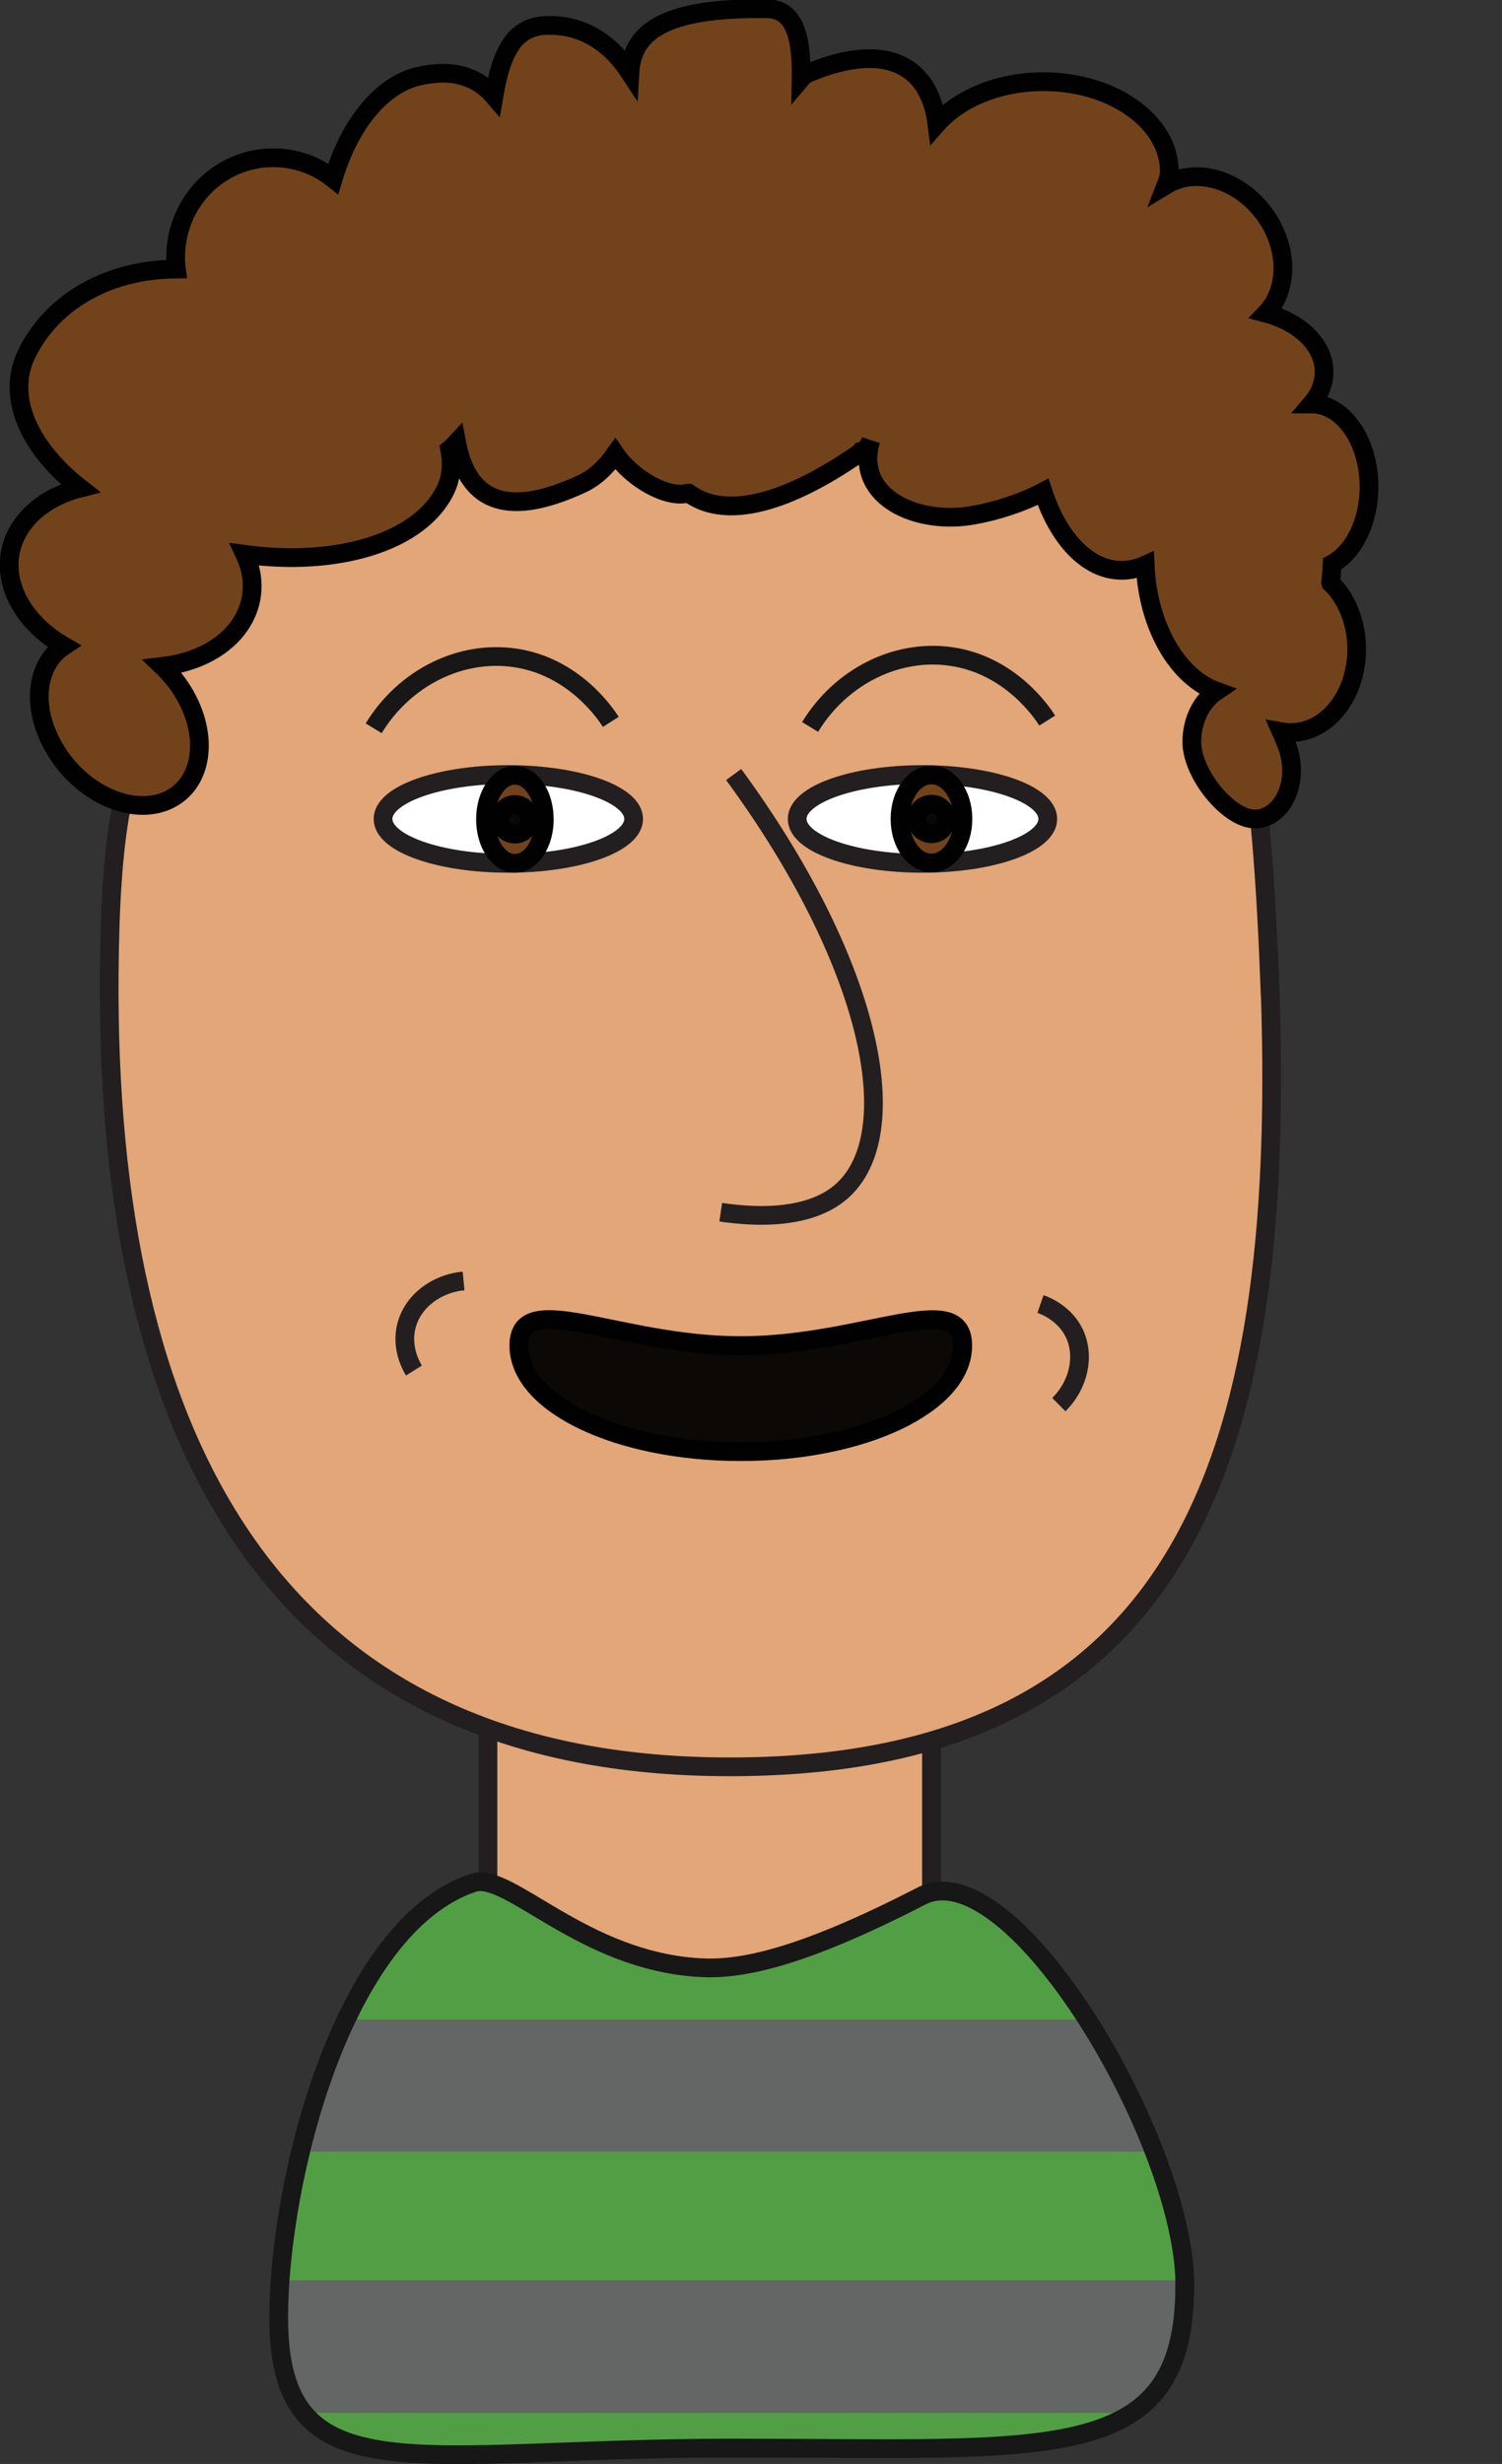 <?xml version="1.0" encoding="UTF-8"?>
<svg xmlns="http://www.w3.org/2000/svg" xmlns:xlink="http://www.w3.org/1999/xlink" viewBox="0 0 80.19 131.51">
  <rect x="0" y="0" width="80.19" height="131.51" fill="#333333" stroke="none"/>
  <defs>
    <style>
      .cls-1 {
        clip-path: url(#clippath);
      }

      .cls-2 {
        fill: #fff;
      }

      .cls-2, .cls-3 {
        stroke: #231f20;
      }

      .cls-2, .cls-3, .cls-4, .cls-5, .cls-6, .cls-7, .cls-8 {
        stroke-miterlimit: 10;
      }

      .cls-3 {
        fill: #e2a679;
      }

      .cls-4 {
        fill: #646565;
        stroke: #646666;
      }

      .cls-5 {
        fill: #72431b;
      }

      .cls-5, .cls-6 {
        stroke: #010101;
      }

      .cls-6 {
        fill: #0b0806;
      }

      .cls-7 {
        fill: #529e45;
      }

      .cls-7, .cls-8 {
        stroke: #171717;
      }

      .cls-8 {
        fill: none;
      }
    </style>
    <clipPath id="clippath">
      <path class="cls-8" d="m63.25,122c0,9.7-7.17,8.66-24.09,8.66s-24.28,2.74-24.28-6.96c0-7.3,3.39-20.87,10.38-23.21,1.9-.63,5.81,4.17,12.11,4.53,2.1.12,5.24-.43,11.82-3.82,4.85-2.5,14.07,13.12,14.07,20.8Z"/>
    </clipPath>
  </defs>
  <g id="Layer_1" data-name="Layer 1">
    <path class="cls-3" d="m49.73,105.86c-4.17,0-8.33,0-12.5,0-3.73,0-7.45,0-11.18,0,0-2.07,0-4.14,0-6.21,0-6.22,0-12.43,0-18.65h23.68c0,6.07,0,12.15,0,18.22,0,2.21,0,4.42,0,6.64Z"/>
    <g id="Layer_4" data-name="Layer 4">
      <path class="cls-3" d="m67.78,52.01c.97,24.85-3.9,42.5-29.25,42.29-24.04-.2-32.88-17.66-32.7-42.29.03-3.85.22-6.6.62-8.8.65-3.58,2.16-11.83,8.22-18,8.11-8.25,19.69-7.93,24.89-7.93,23.36,0,27.3,11.4,28.21,34.74Z"/>
    </g>
    <ellipse class="cls-2" cx="27.14" cy="43.71" rx="6.69" ry="2.37"/>
    <ellipse class="cls-2" cx="49.25" cy="43.71" rx="6.69" ry="2.37"/>
    <path class="cls-3" d="m39.17,41.34c7.26,9.9,9.2,18.88,5.92,22.1-.66.65-2.37,1.88-6.61,1.26"/>
  </g>
  <g id="Layer_2" data-name="Layer 2">
    <path class="cls-5" d="m71.05,31.12c.84.81,1.38,2.09,1.38,3.53,0,2.46-1.57,4.45-3.52,4.45-.17,0-.34-.02-.51-.05.08.18.15.36.23.55.89,2.03-.16,4.16-1.69,4.11-1.38-.05-3.31-2.41-3.31-4.11,0-1.17.53-2.19,1.31-2.71-2.08-.76-3.66-3.46-3.8-6.73-.4.18-.82.28-1.26.28-1.81,0-3.38-1.7-4.19-4.19-1.13.59-2.5,1.03-3.68,1.24-3,.56-6.32-.91-5.56-3.83.01-.06.03-.11.05-.17-.02.06-.04.11-.06.15-.12.25-.27.4-.47.45-.03.04-.07.08-.13.12-3.65,2.53-7.02,3.61-9.08,2.11,0,0-.02,0-.03,0-1.09.31-2.98-.77-3.88-2.09-.52.74-1.1,1.27-1.76,1.58-4.28,2-6.16.72-6.71-2.19-.12.13-.24.25-.37.36.15.77.09,1.5-.22,2.15-1.34,2.81-5.79,4.13-10.72,3.46.56,1.19.54,2.5-.17,3.63-.82,1.32-2.41,2.14-4.22,2.35.47.45.9.99,1.23,1.59,1.32,2.37.82,4.89-1.14,5.63-1.95.73-4.61-.59-5.93-2.97-1.19-2.12-.91-4.36.57-5.34-2.61-1.51-3.67-4.16-2.36-6.26.67-1.07,1.84-1.82,3.23-2.17-2.74-2.15-3.96-4.85-2.87-7.13,1.23-2.58,4.09-4.54,8.01-4.56-.03-.21-.04-.42-.04-.64,0-2.93,2.33-5.3,5.21-5.3,1.21,0,2.32.42,3.2,1.12.91-3.02,2.64-5.01,4.51-5.46,1.84-.44,3.17,0,4.07,1.05.38-2.24,1.03-3.7,2.76-3.77,1.92-.08,3.43.89,4.5,2.52.12-2.12,1.74-3.5,7.34-3.41,1.43.02,1.84,1.46,1.8,3.73.11-.13.23-.23.36-.29,4.24-1.78,6.51-.36,6.89,2.7,1.19-1.35,3.29-2.25,5.69-2.25,3.71,0,6.72,2.15,6.72,4.8,0,.19-.06.43-.17.71.23-.14.49-.25.77-.33,1.95-.52,4.24.84,5.12,3.05.63,1.58.36,3.17-.56,4.13,1.81.48,3.1,1.7,3.1,3.13,0,.63-.24,1.21-.67,1.71,1.69,0,3.07,1.98,3.07,4.42,0,1.88-.82,3.49-1.97,4.12-.01.33-.04.66-.08.98Z"/>
    <ellipse class="cls-5" cx="27.49" cy="43.73" rx="1.57" ry="2.35"/>
    <ellipse class="cls-5" cx="49.73" cy="43.71" rx="1.68" ry="2.35"/>
    <circle class="cls-6" cx="49.73" cy="43.71" r=".79"/>
    <circle class="cls-6" cx="27.49" cy="43.73" r=".79"/>
    <path class="cls-6" d="m51.4,71.82c0,3.12-5.31,5.66-11.85,5.66s-11.85-2.53-11.85-5.66,5.31,0,11.85,0,11.85-3.12,11.85,0Z"/>
  </g>
  <g id="Layer_5" data-name="Layer 5">
    <g id="Layer_3" data-name="Layer 3">
      <g>
        <g class="cls-1">
          <rect class="cls-7" x="4.42" y="86.78" width="73.91" height="54.99"/>
          <rect class="cls-4" x="5" y="108.29" width="69.58" height="6.05"/>
          <rect class="cls-4" x="4.81" y="122.21" width="69.58" height="6.07"/>
        </g>
        <path class="cls-8" d="m63.25,122c0,9.7-7.17,8.66-24.09,8.66s-24.28,2.74-24.28-6.96c0-7.3,3.39-20.87,10.38-23.21,1.9-.63,5.81,4.17,12.11,4.53,2.1.12,5.24-.43,11.82-3.82,4.85-2.5,14.07,13.12,14.07,20.8Z"/>
      </g>
      <path class="cls-8" d="m19.95,38.87c1.65-2.7,4.63-4.18,7.53-3.76,3.18.46,4.87,3.01,5.13,3.42"/>
      <path class="cls-8" d="m43.25,38.8c1.65-2.7,4.63-4.18,7.53-3.76,3.18.46,4.87,3.01,5.13,3.42"/>
      <path class="cls-3" d="m24.75,68.37c-1.5.14-2.72,1.11-3.05,2.39-.3,1.16.25,2.15.4,2.39"/>
      <path class="cls-3" d="m56.53,74.97c1.07-1.06,1.39-2.59.84-3.78-.51-1.09-1.56-1.5-1.82-1.59"/>
    </g>
  </g>
</svg>